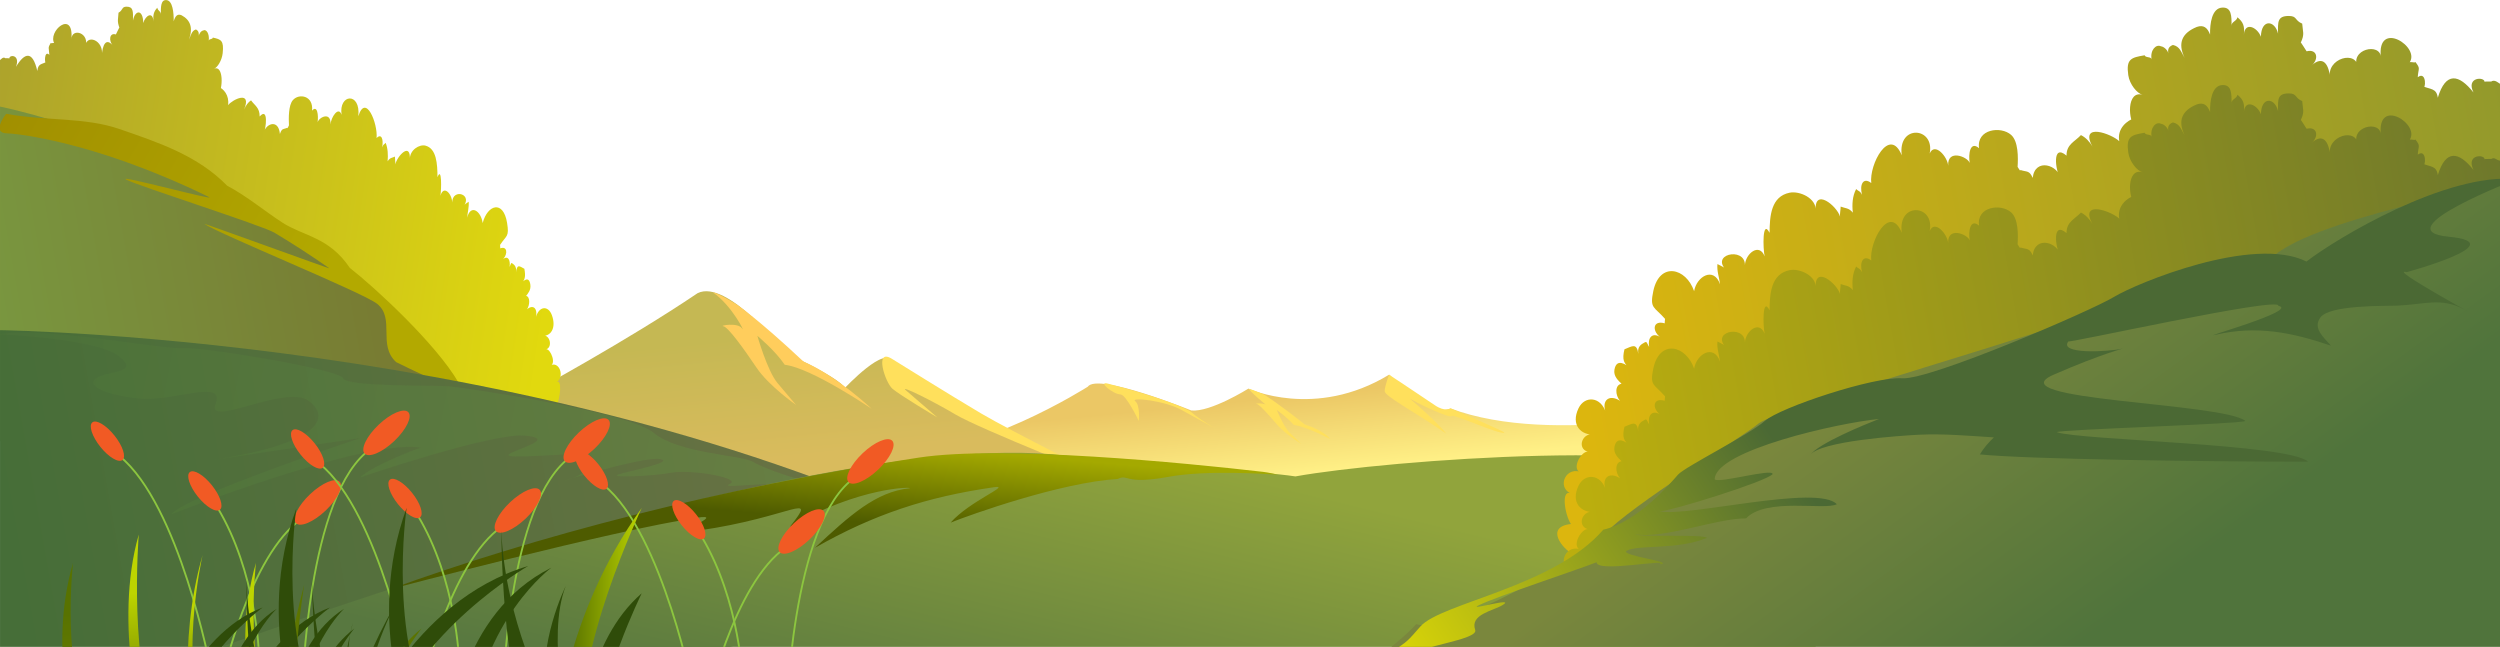 <?xml version="1.0" encoding="utf-8"?>
<!-- Generator: Adobe Illustrator 16.0.0, SVG Export Plug-In . SVG Version: 6.00 Build 0)  -->
<!DOCTYPE svg PUBLIC "-//W3C//DTD SVG 1.1//EN" "http://www.w3.org/Graphics/SVG/1.1/DTD/svg11.dtd">
<svg version="1.1" id="Layer_1" xmlns="http://www.w3.org/2000/svg" xmlns:xlink="http://www.w3.org/1999/xlink" x="0px" y="0px"
	 width="999.844px" height="258.711px" viewBox="0.156 0 999.844 258.711" enable-background="new 0.156 0 999.844 258.711"
	 xml:space="preserve">
<g>
	<g>
		<g>
			
				<linearGradient id="SVGID_1_" gradientUnits="userSpaceOnUse" x1="865.014" y1="-194.48" x2="868.049" y2="-225.585" gradientTransform="matrix(1 0 0 -1 -346 -36.289)">
				<stop  offset="0" style="stop-color:#EBC765"/>
				<stop  offset="1" style="stop-color:#FFF086"/>
			</linearGradient>
			<path fill="url(#SVGID_1_)" d="M588.4,203.85l92.69-39.68c8.23-1.925-59.643,14.797-100.793-0.84
				c-10.344,4.331-23.396-12.949-24.594-13.477c-29.617,18.031-56.246,5.556-56.246,5.556s-15.15,9.517-22.854,8.757
				c0,0-37.472-15.234-41.424-9.49c0,0-44.854,28.541-75.278,25.553c-10.396-1.021,69.456,24.823,118.067,27.024
				C494.77,208.014,588.4,203.85,588.4,203.85z"/>
			<path fill="#FFE05C" d="M505.672,157.786c0,0,5.279,3.219,16.273,11.948c7.998,2.549,10.223,5.875,10.223,5.875
				s-8.313-4.563-14.619-5.695c-2.389-2.831-6.729-5.923-6.729-5.923s2.649,6.622,5.155,9.089c1.875,1.847,4.615,4.46,4.615,4.46
				s-6.598-4.065-9.709-7.745c-3.109-3.679-7.092-8.111-8.197-8.311c-1.108-0.198,3.384-0.438,4.423,0.793
				c1.045,1.236-8.546-6.944-7.288-6.719C501.063,155.781,505.672,157.786,505.672,157.786z"/>
		</g>
		<path fill="#FFE05C" d="M443.63,153.523c0,0,24.035,6.166,32.497,10.91c5.3,4.742,13.827,8.922,13.827,8.922
			s-10.003-5.307-17.015-9.267c-7.021-3.959-20.886-5.336-18.787-3.661c2.104,1.678,1.451,7.961,1.451,7.961
			s-5.023-10.662-7.393-10.662C445.327,157.729,438.519,152.037,443.63,153.523z"/>
	</g>
	<path fill="#FFE05C" d="M555.705,149.854c0,0,14.203,9.389,18.285,12.195c4.084,2.813,6.309,1.281,6.309,1.281
		s22.021,9.357,21.523,9.699c-1.572,1.082-21.15-7.913-21.15-6.637c0,1.277-14.106-5.107-18.188-7.918
		c-4.08-2.811-3.623-3.471-3.623-3.471s15.116,12.564,19.733,18.438c-13.102-9.021-24.651-14.967-24.651-17.01
		C553.941,154.387,555.705,149.854,555.705,149.854z"/>
</g>
<g>
	<defs>
		<rect id="SVGID_2_" width="1000" height="258.711"/>
	</defs>
	<clipPath id="SVGID_3_">
		<use xlink:href="#SVGID_2_"  overflow="visible"/>
	</clipPath>
	<g clip-path="url(#SVGID_3_)">
		<g>
			
				<linearGradient id="SVGID_4_" gradientUnits="userSpaceOnUse" x1="684.023" y1="-167.415" x2="688.846" y2="-216.834" gradientTransform="matrix(1 0 0 -1 -346 -36.289)">
				<stop  offset="0" style="stop-color:#C5B853"/>
				<stop  offset="1" style="stop-color:#D9BB5D"/>
			</linearGradient>
			<path fill="url(#SVGID_4_)" d="M212.977,156.876c0,0,38.245-20.76,66.163-39.619c11.837-5.932,35.105,23.812,35.105,23.812
				s21.439,9.908,23.819,14.084c0,0,16.649-17.777,18.953-10.158c0,0,77.358,51.207,114.293,54.974
				c12.619,1.285-91.624,12.312-149.594,3.3C301.677,200.146,211.894,164.813,212.977,156.876z"/>
			<path fill="#FFCD5C" d="M294.816,121.784c0,0,8.718,5.956,26.677,22.813c13.357,5.705,27.285,18.906,27.285,18.906
				s-24.146-16.42-34.771-17.613c-3.832-5.703-10.951-11.582-10.951-11.582s3.957,13.95,8.017,18.84
				c3.03,3.652,7.475,8.81,7.475,8.81s-10.883-7.549-15.86-14.963c-4.981-7.417-11.387-16.308-13.248-16.517
				c-1.868-0.211,5.784-1.646,7.454,0.836c1.672,2.49-3.825-9.031-11.682-14.42C287.315,117.13,294.816,121.784,294.816,121.784z"/>
		</g>
		<path fill="#FFE05C" d="M356.754,143.434c0,0,24.15,15.039,35.784,21.916c11.631,6.879,51.234,26.715,51.234,26.715
			s-51.786-20.529-61.423-26.256c-9.638-5.732-22.601-12.043-19.939-9.75c2.657,2.293,12.629,10.896,12.629,10.896
			s-14.954-8.886-17.945-11.465C354.103,152.904,349.749,139.236,356.754,143.434z"/>
	</g>
</g>
<g>
	<defs>
		<rect id="SVGID_5_" width="1000" height="258.711"/>
	</defs>
	<clipPath id="SVGID_6_">
		<use xlink:href="#SVGID_5_"  overflow="visible"/>
	</clipPath>
	
		<linearGradient id="SVGID_7_" gradientUnits="userSpaceOnUse" x1="1404.658" y1="-94.145" x2="1113.603" y2="-146.025" gradientTransform="matrix(-0.849 0 0 -1 1168.343 -36.289)">
		<stop  offset="0" style="stop-color:#A99F2E"/>
		<stop  offset="0.994" style="stop-color:#E1D90E"/>
	</linearGradient>
	<path clip-path="url(#SVGID_6_)" fill="url(#SVGID_7_)" d="M222.481,171.67c1.988-1.229,6.622-8.302,0.208-9.225
		c1.523-2.998,2.515-11.584-0.244-9.447c3.968-1.938,1.335-9.361-2.58-6.588c3.166-0.547,0.423-6.926-1.191-6.713
		c2.745-1.113,1.206-6.454-1.776-5.372c3.459,0.306,5.867-3.06,3.979-8.271c-1.48-4.088-5.459-3.771-6.59,1.528
		c1.217-4.02-0.748-6.09-3.345-3.89c1.176-1.789,1.264-5.016-0.368-5.355c0.759-0.996,1.977-2.361,1.695-4.444
		c-0.506-3.747-2.763-1.626-3.861-0.47c1.697-1.229,2.054-2.773,1.463-5.926c-1.854-0.967-2.942-2.15-3.32,1.451
		c0.153-1.155,0.006-2.29-0.84-3.092c-1.342-1.086-0.957-0.831-1.749,0.901c0.39-2.903-0.724-4.583-2.537-3.206
		c1.886-2,1.596-5.292-1.188-4.221c0.014,0.253-0.068-1.576-0.099-1.373c2.6-3.956,3.737-3.146,2.819-8.808
		c-1.499-9.265-7.846-7.334-9.766,0.063c-0.599-4.687-4.756-7.813-6.213-2.161c0.177-2.083,0.799-4.142,0.625-6.362
		c-0.887,0.638-1.864,0.977-2.597,2.501c5.03-5.519-4.033-8.163-3.986-2.19c-0.135-3.551-3.425-7.152-4.728-2.729
		c0.413-2.344,0.604-11.971-1.172-7.404c-0.034-5.316-0.354-11.445-4.815-12.626c-2.334-0.616-6.459,1.673-6.251,5.767
		c0.486-7.581-5.071-1.621-5.818,1.766c0.099-0.902-0.156-2.22-0.138-3.161c-1.056,0.563-1.977,0.345-2.92,1.911
		c0.213-2.563,0.108-5.184-0.794-7.42c-0.462,0.654-0.966,0.534-1.411,1.821c0.65-3.241-0.293-5.684-2.212-3.713
		c0.545-5.858-4.385-18.035-7.304-8.729c1.015-9.838-7.971-8.918-6.687-0.559c-1.208-3.668-4.268,0.992-4.432,3.847
		c0.255-5.373-4.659-2.854-5.162-0.863c0.369-2.698-0.058-7.092-2.233-4.657c0.661-6.004-5.224-7.061-7.684-4.176
		c-1.725,2.023-1.702,7.054-1.536,10.232c0.221-0.992-0.737,1.742-0.667,0.789c-1.588,0.708-2.143,0.042-2.957,2.497
		c-0.57-6.481-6.246-3.979-6.614,0.162c1.211-2.549,2.019-11.106-1.49-7.163c0.031-3.569-1.979-4.378-3.448-6.461
		c-1.081,0.688-2.111,2.063-2.764,3.652c3.213-7.828-4.642-4.018-6.419-1.725c0.57-3.906-1.782-6.627-3.964-7.404
		c-0.095,1.043-0.129,2.149,0.009,3.199c1.94-2.171,2.225-11.875-1.61-10.402c1.281-0.416,3.088-3.253,3.407-6.15
		c0.565-5.137-0.677-5.552-3.92-6.269c-0.201,0.879-1.573,0.341-1.657,1.278c0.387-2.957-1.094-4.843-2.224-4.108
		c-0.846,0.105-1.817,1.515-1.815,2.479c0.154-1.155,0.193-2.271-1.076-2.9c-1.681,0.517-1.91,2.097-2.82,4.119
		c1.786-4.784,0.582-7.907-2.896-9.781c-1.621-0.733-2.544,0.203-3.182,2.419c0.061-3.501-0.415-8.289-2.884-8.499
		c-2.271-0.192-2.281,2.635-2.254,5.875c0.108-1.505-1.217-1.5-1.414-2.834c-1.398,1.542-1.759,2.736-1.538,5.574
		c-0.201-4.34-3.236-2.446-4.082,0.548c-0.073-5.659-3.341-5.283-4.11-0.963c0.064-3.692,0.162-5.539-2.509-5.572
		c-2.117-0.028-1.391,1.384-3.272,2.413c-0.121,2.551-0.646,3.242,0.343,5.969c-0.008-0.231-1.447,2.914-1.411,2.726
		c-2.611-0.837-2.963,2.621-1.129,4.509c-2.893-3.46-4.232-0.209-4.506,4.084c1.157-6.426-6.625-9.232-6.639-3.272
		c2.237-6.005-5.488-8.251-5.506-3.316c1.097-12.368-9.901-3.157-6.713,1.782c0.019-0.856-1.494,0.059-1.54-0.432
		c-1.295,2.224-0.727,1.785-0.569,4.8c-2.247-2.188-1.893,4.45-1.265,2.853c-1.791,1.039-3.232,0.557-3.541,3.602
		c-1.907-8.273-5.068-7.404-8.551-1.644c1.914-5.022-2.794-4.997-2.657-3.275c0.099-0.392-1.874,0.008-1.754-0.314
		c-0.812-0.396-1.491,0.514-1.961,0.87v115.932L222.481,171.67z"/>
</g>
<g>
	<defs>
		<rect id="SVGID_8_" width="1000" height="258.711"/>
	</defs>
	<clipPath id="SVGID_9_">
		<use xlink:href="#SVGID_8_"  overflow="visible"/>
	</clipPath>
	
		<linearGradient id="SVGID_10_" gradientUnits="userSpaceOnUse" x1="534.612" y1="-119.353" x2="344.534" y2="-153.233" gradientTransform="matrix(1 0 0 -1 -346 -36.289)">
		<stop  offset="0" style="stop-color:#78742F"/>
		<stop  offset="1" style="stop-color:#79963F"/>
	</linearGradient>
	<path clip-path="url(#SVGID_9_)" fill="url(#SVGID_10_)" d="M0.166,42.622c0,0,119.483,23.565,187.028,116.14L0.166,176.466V41.206
		V42.622z"/>
</g>
<g>
	<defs>
		<rect id="SVGID_11_" width="1000" height="258.711"/>
	</defs>
	<clipPath id="SVGID_12_">
		<use xlink:href="#SVGID_11_"  overflow="visible"/>
	</clipPath>
	
		<linearGradient id="SVGID_13_" gradientUnits="userSpaceOnUse" x1="683.947" y1="-220.411" x2="302.257" y2="-157.954" gradientTransform="matrix(0.673 -0.021 0.388 -0.842 -241.669 -64.715)">
		<stop  offset="0" style="stop-color:#B3A900"/>
		<stop  offset="1" style="stop-color:#978100"/>
	</linearGradient>
	<path clip-path="url(#SVGID_12_)" fill="url(#SVGID_13_)" d="M18.229,55.582c8.364,1.728,19.755,4.675,33.378,9.573
		c9.659,3.474,20.439,7.927,32.061,13.618c4.009,1.964-37.255-9.216-33.057-6.946c4.539,2.453,54.553,18.382,59.283,21.219
		c7.146,4.284,14.491,9.021,21.99,14.257c0.687,0.48-50.646-18.245-49.957-17.757c5.589,3.956,63.28,27.4,69.012,31.933
		c7.382,5.837,0.121,16.485,7.659,23.348c0,0,34.176,17.139,24.899,8.11c-9-15.5-33.641-38.186-43.416-45.773
		c-8.308-12.395-18.527-12.719-26.896-18.082c-6.823-4.374-14.238-10.613-22.197-14.826C79.28,62.288,63.916,57.111,47.936,51.604
		c-13.867-4.779-29.251-3.16-45.333-6.088c0,0-6.18,7.766,0.403,7.82C4.526,53.349,9.865,53.855,18.229,55.582z"/>
</g>
<g>
	<defs>
		<rect id="SVGID_14_" width="1000" height="258.711"/>
	</defs>
	<clipPath id="SVGID_15_">
		<use xlink:href="#SVGID_14_"  overflow="visible"/>
	</clipPath>
	
		<linearGradient id="SVGID_16_" gradientUnits="userSpaceOnUse" x1="777.377" y1="-190.042" x2="348.756" y2="-266.442" gradientTransform="matrix(1 0 0 -1 -346 -36.289)">
		<stop  offset="0" style="stop-color:#747347"/>
		<stop  offset="0.994" style="stop-color:#466E38"/>
	</linearGradient>
	<path clip-path="url(#SVGID_15_)" fill="url(#SVGID_16_)" d="M0.166,132.049c0,0,241.733,3.086,411.162,97.854L0.166,329.181
		V132.049z"/>
</g>
<g>
	<defs>
		<rect id="SVGID_17_" width="1000" height="258.711"/>
	</defs>
	<clipPath id="SVGID_18_">
		<use xlink:href="#SVGID_17_"  overflow="visible"/>
	</clipPath>
	
		<linearGradient id="SVGID_19_" gradientUnits="userSpaceOnUse" x1="717.4" y1="-262.805" x2="341.901" y2="-191.439" gradientTransform="matrix(1 0 0 -1 -346 -36.289)">
		<stop  offset="0" style="stop-color:#6ABD45"/>
		<stop  offset="1" style="stop-color:#54783C"/>
	</linearGradient>
	<path opacity="0.2" clip-path="url(#SVGID_18_)" fill="url(#SVGID_19_)" enable-background="new    " d="M374.329,211.104
		c0,0-27.104-9.242-30.976-10.828c-3.872-1.584-8.707-5.643-15.209-6.573s-22.403-6.216-26.778-8.966s-30.001-3.334-39.834-11.666
		c-9.833-8.334-75.69-18.084-81.804-18.584c-6.112-0.5-41.112,0.267-42.362-3.241c-1.25-3.509-56.667-12.673-64-12.007
		c-7.334,0.666-57.789-9.002-73.395-5.502c0,0,38.645,1.597,47.645,8.674c9,7.076-4.25,5.593-9,8.835
		c-4.75,3.241,5.5,7.241,18.25,8.241s33.5-8,29.5,2s27.972-7.846,37.152-1.215c9.18,6.633,5.182,17.633-42.485,24.299l63.083-9.334
		c0,0-71.009,23.726-75.505,30.488c0,0,76.755-30.207,99.755-26.723c0,0-18.75,6.734-24.25,11.984c0,0,52.75-18,66-16.75
		s-3.917,5.332-6.417,7.5c-2.5,2.166,22.833-0.502,30.167-0.168c7.333,0.334,2.167,7.834-6.667,10.334
		c-8.833,2.5,30.001-9.5,36.834-8.332c6.833,1.166-13.192,4.988-16.763,6.244c-3.571,1.256,13.096,0.756,21.263-0.744
		c8.166-1.5,28.333,2.166,23.583,4.416s12.25-0.75,21,0.5c0,0-1,4.25-7.75,6.75s13.167-2.168,17.667-1.668s1.334,3.5-1.333,5.168
		c-2.667,1.666,10.499-0.334,15.166-0.334c4.667,0,20.707,1.604,18.271,4.47c-2.436,2.864-0.104,3.599,2.729,2.731
		C360.699,210.234,371.625,210.139,374.329,211.104z"/>
</g>
<g>
	<defs>
		<rect id="SVGID_20_" width="1000" height="258.711"/>
	</defs>
	<clipPath id="SVGID_21_">
		<use xlink:href="#SVGID_20_"  overflow="visible"/>
	</clipPath>
	
		<linearGradient id="SVGID_22_" gradientUnits="userSpaceOnUse" x1="761.133" y1="-206.78" x2="728.67" y2="-341.406" gradientTransform="matrix(1 0 0 -1 -346 -36.289)">
		<stop  offset="0" style="stop-color:#91A43C"/>
		<stop  offset="1" style="stop-color:#587840"/>
	</linearGradient>
	<path clip-path="url(#SVGID_21_)" fill="url(#SVGID_22_)" d="M0.154,292.064c0,0,306.859-124.561,426.802-109.776
		c42.101,5.188,76.503,5.93,91.28,8.249c36.973-6.666,162.934-15.979,181.41,1.938l59.993,148.697L0.166,341.188L0.154,292.064z"/>
</g>
<g>
	<defs>
		<rect id="SVGID_23_" width="1000" height="258.711"/>
	</defs>
	<clipPath id="SVGID_24_">
		<use xlink:href="#SVGID_23_"  overflow="visible"/>
	</clipPath>
	
		<linearGradient id="SVGID_25_" gradientUnits="userSpaceOnUse" x1="682.852" y1="-212.38" x2="680.098" y2="-244.243" gradientTransform="matrix(1 0 0 -1 -346 -36.289)">
		<stop  offset="0" style="stop-color:#A4A900"/>
		<stop  offset="1" style="stop-color:#4E5B00"/>
	</linearGradient>
	<path clip-path="url(#SVGID_24_)" fill="url(#SVGID_25_)" d="M467.565,190.688c15.232-2.801,38.656-1.121,43.787-0.859
		c-1.731-0.271-3.559-0.824-5.907-1.098c-31.07-3.603-104.362-10.775-137.752-5.732c-79.612,12.023-154.445,31.857-211.679,52.689
		c0,0,89.293-23.576,122.765-28.617c12.986-1.954-12.172,6.939,0.655,5.119c37.387-5.306,48.26-16.236,36.623-1.508
		c27.577-16.041,49.6-16.039,47.865-15.386c-13.361,1.294-23.913,10.825-37.824,23.78c23.332-13.284,44.56-20.357,71.696-24.235
		c7.189-1.026-9.917,5.565-17.441,14.175c7.524-3.057,44.118-16.105,66.834-17.466C451.612,189.371,449.438,194.021,467.565,190.688
		z"/>
</g>
<g>
	<defs>
		<rect id="SVGID_26_" width="1000" height="258.711"/>
	</defs>
	<clipPath id="SVGID_27_">
		<use xlink:href="#SVGID_26_"  overflow="visible"/>
	</clipPath>
	
		<linearGradient id="SVGID_28_" gradientUnits="userSpaceOnUse" x1="1385.543" y1="-111.332" x2="976.533" y2="-184.236" gradientTransform="matrix(1 0 0 -1 -346 -36.289)">
		<stop  offset="0" style="stop-color:#8D972E"/>
		<stop  offset="1" style="stop-color:#DCB60E"/>
	</linearGradient>
	<path clip-path="url(#SVGID_27_)" fill="url(#SVGID_28_)" d="M628.779,221.307c-3.32-1.563-11.06-10.559-0.347-11.731
		c-2.545-3.812-4.2-14.731,0.406-12.013c-6.625-2.467-2.229-11.906,4.31-8.379c-5.285-0.695-0.705-8.806,1.989-8.535
		c-4.586-1.416-2.016-8.211,2.968-6.834c-5.777,0.39-9.798-3.892-6.646-10.519c2.475-5.198,9.117-4.796,11.004,1.944
		c-2.031-5.111,1.252-7.743,5.588-4.946c-1.965-2.274-2.11-6.38,0.615-6.812c-1.271-1.268-3.303-3.004-2.834-5.651
		c0.846-4.767,4.617-2.067,6.449-0.597c-2.834-1.563-3.429-3.528-2.443-7.537c3.096-1.229,4.912-2.734,5.545,1.846
		c-0.256-1.468-0.008-2.911,1.406-3.932c2.238-1.383,1.598-1.057,2.92,1.146c-0.652-3.693,1.207-5.828,4.234-4.078
		c-3.148-2.541-2.666-6.728,1.983-5.368c-0.021,0.324,0.115-2.004,0.168-1.746c-4.344-5.03-6.244-3.999-4.713-11.199
		c2.506-11.783,13.104-9.329,16.312,0.08c1.002-5.961,7.944-9.936,10.377-2.748c-0.297-2.648-1.334-5.268-1.045-8.092
		c1.479,0.813,3.114,1.242,4.338,3.181c-8.402-7.017,6.733-10.38,6.655-2.784c0.228-4.517,5.72-9.098,7.896-3.472
		c-0.689-2.98-1.008-15.223,1.957-9.415c0.057-6.763,0.588-14.557,8.041-16.057c3.897-0.783,10.785,2.127,10.438,7.332
		c-0.811-9.64,8.472-2.061,9.718,2.246c-0.164-1.149,0.262-2.823,0.231-4.02c1.763,0.716,3.299,0.438,4.875,2.431
		c-0.354-3.259-0.18-6.593,1.324-9.437c0.772,0.833,1.613,0.68,2.359,2.315c-1.087-4.12,0.487-7.227,3.692-4.722
		c-0.912-7.45,7.322-22.935,12.197-11.101c-1.693-12.511,13.309-11.343,11.166-0.712c2.016-4.666,7.129,1.264,7.4,4.895
		c-0.427-6.834,7.78-3.631,8.618-1.1c-0.612-3.431,0.099-9.02,3.73-5.923c-1.104-7.634,8.725-8.979,12.834-5.308
		c2.877,2.57,2.84,8.967,2.563,13.01c-0.366-1.262,1.232,2.217,1.113,1.004c2.652,0.9,3.58,0.055,4.941,3.177
		c0.948-8.245,10.432-5.063,11.045,0.205c-2.023-3.241-3.373-14.123,2.487-9.108c-0.055-4.541,3.306-5.568,5.759-8.217
		c1.805,0.873,3.524,2.622,4.616,4.646c-5.366-9.956,7.75-5.109,10.72-2.193c-0.955-4.97,2.977-8.429,6.619-9.417
		c0.157,1.326,0.215,2.733-0.015,4.068c-3.242-2.762-3.717-15.103,2.689-13.229c-2.142-0.53-5.158-4.137-5.691-7.823
		c-0.942-6.531,1.131-7.06,6.547-7.972c0.336,1.118,2.627,0.435,2.769,1.627c-0.646-3.761,1.828-6.16,3.711-5.227
		c1.416,0.135,3.035,1.925,3.031,3.155c-0.257-1.47-0.32-2.89,1.799-3.689c2.807,0.657,3.188,2.667,4.711,5.238
		c-2.982-6.085-0.974-10.057,4.834-12.438c2.709-0.933,4.25,0.259,5.313,3.074c-0.102-4.451,0.693-10.54,4.816-10.808
		c3.793-0.244,3.811,3.351,3.764,7.472c-0.182-1.914,2.031-1.907,2.361-3.604c2.336,1.959,2.938,3.479,2.568,7.089
		c0.336-5.521,5.403-3.11,6.817,0.696c0.121-7.196,5.576-6.719,6.863-1.224c-0.107-4.695-0.271-7.046,4.188-7.088
		c3.535-0.034,2.32,1.761,5.466,3.069c0.2,3.244,1.078,4.124-0.572,7.59c0.014-0.295,2.416,3.707,2.356,3.467
		c4.359-1.065,4.947,3.334,1.884,5.734c4.83-4.4,7.069-0.268,7.524,5.194c-1.934-8.173,11.063-11.741,11.086-4.161
		c-3.735-7.639,9.166-10.494,9.195-4.221c-1.832-15.728,16.535-4.013,11.211,2.269c-0.033-1.091,2.494,0.073,2.57-0.55
		c2.164,2.828,1.215,2.271,0.953,6.105c3.752-2.782,3.16,5.66,2.11,3.627c2.99,1.323,5.398,0.706,5.912,4.579
		c3.185-10.52,8.465-9.414,14.279-2.089c-3.195-6.389,4.668-6.355,4.438-4.164c-0.166-0.5,3.13,0.008,2.931-0.401
		c1.354-0.504,2.49,0.653,3.272,1.106v147.434L628.779,221.307z"/>
</g>
<g>
	<defs>
		<rect id="SVGID_29_" width="1000" height="258.711"/>
	</defs>
	<clipPath id="SVGID_30_">
		<use xlink:href="#SVGID_29_"  overflow="visible"/>
	</clipPath>
	
		<linearGradient id="SVGID_31_" gradientUnits="userSpaceOnUse" x1="1385.612" y1="-142.212" x2="976.13" y2="-215.201" gradientTransform="matrix(1 0 0 -1 -346 -36.289)">
		<stop  offset="0" style="stop-color:#68742E"/>
		<stop  offset="1" style="stop-color:#BBAE0E"/>
	</linearGradient>
	<path clip-path="url(#SVGID_30_)" fill="url(#SVGID_31_)" d="M623.498,242.43c-3.32-1.563-2.264-8.851,1.906-7.943
		c-2.545-3.812-1.172-8.664,3.436-5.945c-6.625-2.467-2.229-11.904,4.31-8.38c-5.285-0.696-0.705-8.804,1.989-8.534
		c-4.586-1.415-2.016-8.211,2.967-6.831c-5.776,0.386-9.797-3.892-6.645-10.521c2.475-5.198,9.117-4.793,11.004,1.943
		c-2.031-5.109,1.252-7.742,5.588-4.947c-1.965-2.272-2.11-6.379,0.615-6.808c-1.27-1.269-3.303-3.006-2.834-5.653
		c0.846-4.766,4.617-2.066,6.449-0.596c-2.834-1.563-3.428-3.529-2.443-7.535c3.096-1.229,4.912-2.736,5.545,1.844
		c-0.256-1.467-0.008-2.912,1.406-3.932c2.238-1.381,1.598-1.059,2.92,1.145c-0.652-3.692,1.207-5.826,4.234-4.076
		c-3.148-2.542-2.666-6.729,1.983-5.369c-0.021,0.325,0.115-2.003,0.168-1.746c-4.344-5.027-6.244-3.998-4.713-11.197
		c2.506-11.783,13.104-9.33,16.312,0.082c1.002-5.964,7.944-9.938,10.377-2.752c-0.297-2.646-1.334-5.267-1.045-8.092
		c1.479,0.813,3.114,1.243,4.338,3.184c-8.402-7.019,6.733-10.381,6.656-2.787c0.227-4.515,5.719-9.096,7.895-3.471
		c-0.689-2.979-1.008-15.223,1.957-9.415c0.057-6.761,0.588-14.556,8.041-16.058c3.898-0.781,10.785,2.127,10.438,7.333
		c-0.811-9.639,8.472-2.061,9.718,2.246c-0.164-1.15,0.262-2.823,0.231-4.019c1.762,0.716,3.299,0.437,4.875,2.431
		c-0.354-3.26-0.18-6.595,1.324-9.438c0.773,0.833,1.613,0.68,2.359,2.318c-1.086-4.122,0.487-7.228,3.692-4.724
		c-0.912-7.45,7.322-22.935,12.197-11.102c-1.693-12.51,13.309-11.343,11.166-0.711c2.016-4.665,7.129,1.265,7.4,4.895
		c-0.427-6.834,7.78-3.63,8.618-1.098c-0.612-3.432,0.099-9.021,3.73-5.926c-1.104-7.635,8.725-8.978,12.834-5.309
		c2.877,2.573,2.84,8.968,2.563,13.011c-0.366-1.261,1.232,2.217,1.113,1.005c2.652,0.899,3.58,0.055,4.941,3.176
		c0.948-8.242,10.432-5.063,11.045,0.205c-2.023-3.241-3.373-14.121,2.487-9.107c-0.055-4.543,3.306-5.568,5.759-8.218
		c1.805,0.874,3.524,2.624,4.616,4.646c-5.366-9.957,7.75-5.107,10.72-2.192c-0.955-4.971,2.977-8.429,6.619-9.417
		c0.157,1.326,0.215,2.734-0.015,4.067c-3.242-2.761-3.717-15.102,2.689-13.228c-2.142-0.531-5.158-4.135-5.691-7.822
		c-0.942-6.531,1.131-7.061,6.547-7.973c0.336,1.117,2.627,0.435,2.769,1.629c-0.646-3.764,1.828-6.163,3.711-5.229
		c1.416,0.135,3.035,1.925,3.031,3.158c-0.256-1.473-0.32-2.891,1.799-3.689c2.807,0.656,3.188,2.665,4.711,5.236
		c-2.982-6.085-0.973-10.056,4.834-12.437c2.709-0.934,4.25,0.258,5.313,3.074c-0.102-4.453,0.693-10.542,4.816-10.808
		c3.793-0.246,3.811,3.352,3.764,7.47c-0.182-1.912,2.031-1.907,2.361-3.604c2.336,1.961,2.938,3.479,2.568,7.088
		c0.336-5.518,5.403-3.109,6.817,0.695c0.121-7.193,5.576-6.717,6.863-1.223c-0.107-4.693-0.271-7.047,4.189-7.088
		c3.534-0.034,2.319,1.763,5.465,3.07c0.201,3.242,1.078,4.124-0.572,7.591c0.014-0.295,2.416,3.707,2.357,3.465
		c4.358-1.064,4.946,3.333,1.883,5.734c4.83-4.4,7.069-0.266,7.524,5.196c-1.934-8.174,11.063-11.743,11.086-4.163
		c-3.735-7.638,9.166-10.493,9.195-4.218c-1.832-15.729,16.535-4.016,11.211,2.266c-0.033-1.09,2.494,0.074,2.57-0.549
		c2.164,2.828,1.215,2.271,0.953,6.104c3.752-2.781,3.159,5.66,2.11,3.628c2.99,1.325,5.398,0.705,5.912,4.58
		c3.185-10.521,8.465-9.416,14.279-2.092c-3.195-6.387,4.668-6.354,4.439-4.16c-0.166-0.503,3.129,0.008,2.93-0.403
		c1.354-0.504,1.746,0.69,3.272,0.837V211.77L623.498,242.43z"/>
</g>
<g>
	<defs>
		<rect id="SVGID_32_" width="1000" height="258.711"/>
	</defs>
	<clipPath id="SVGID_33_">
		<use xlink:href="#SVGID_32_"  overflow="visible"/>
	</clipPath>
	
		<linearGradient id="SVGID_34_" gradientUnits="userSpaceOnUse" x1="1079.113" y1="-196.657" x2="1159.688" y2="-308.09" gradientTransform="matrix(1 0 0 -1 -346 -36.289)">
		<stop  offset="0" style="stop-color:#7A873D"/>
		<stop  offset="0.994" style="stop-color:#50743C"/>
	</linearGradient>
	<path clip-path="url(#SVGID_33_)" fill="url(#SVGID_34_)" d="M1003.465,377.34c0,0-197.924,12.034-409.088-43.612
		c-75.637-19.933-110.29-34.721-87.299-40.017c27.797-18.873,51.164-34.689,59.504-44.126c12.023,4.632,66.586-26.468,75.15-35.872
		c10.174-11.167,56.453-39.684,61.739-44.336c6.255-5.504,125.775-39.316,134.808-44.822c9.031-5.505,59.76-23.593,69.487-20.446
		c13.287-15.974,95.683-30.875,95.683-30.875L1003.465,377.34z"/>
</g>
<g>
	<defs>
		<rect id="SVGID_35_" width="1000" height="258.711"/>
	</defs>
	<clipPath id="SVGID_36_">
		<use xlink:href="#SVGID_35_"  overflow="visible"/>
	</clipPath>
	
		<linearGradient id="SVGID_37_" gradientUnits="userSpaceOnUse" x1="920.376" y1="-368.59" x2="1086.138" y2="-257.424" gradientTransform="matrix(1 0 0 -1 -346 -36.289)">
		<stop  offset="0" style="stop-color:#F0E600"/>
		<stop  offset="1" style="stop-color:#4B6934"/>
	</linearGradient>
	<path clip-path="url(#SVGID_36_)" fill="url(#SVGID_37_)" d="M979.477,94.674c26.388,2.479-16.813,14.169-16.813,14.169
		c-8.322-2.137,31.541,19.511,23.016,14.913c-9.297-5.015-16.235-1.882-26.942-1.52c-5.179,0.173-26.881-0.298-30.547,4.706
		c-3.238,4.419,1.354,7.983,4.235,11.318c-15.49-5.285-29.649-8.183-45.967-4.42c-8.791,2.025,33.742-9.738,24.867-11.537
		c1.268-4.003-87.279,15.765-83.894,14.169c-4.229,5.26,15.533,4.336,21.529,2.942c1.742-0.403-7.838,1.874-27.457,10.428
		c-23.666,10.325,67.582,11.146,76.674,18.513c-1.389,1.242-74.172,3.387-75.438,4.479c9.428,3.271,93.059,4.647,100.479,11.815
		c-41.319,0-112.309-0.983-131.235-2.916c1.428-2.42,3.534-4.86,5.592-6.801c-9.699-0.633-20.181-1.543-29.877-1.072
		c-7.142,0.35-39.818,2.517-43.629,8.164c3.297-4.68,21.961-12.275,27.541-14.449c-15.818,1.458-65.75,12.611-65.673,24.16
		c2.015,1.603,23.164-4.541,23.164-2.125c-2.543,2.986-41.036,14.91-45.077,14.879c10.709,2.434,63.219-10.94,70.745-2.834
		c-4.897,2.564-28.172-2.834-36.311,5.668c-12.02-0.03-32.516,8.265-44.451,6.376c2.217,1.178,27.674-0.134,28.799,1.417
		c-11.896,4.96-27.229,2.568-32.129,5.154c-2.477,2.027,19.758,4.451,13.347,5.474c3.526-2.504-25.168,3.489-25.357-0.872
		c-7.715,3.031-39.551,13.536-47.07,17.184c-5.151,2.5,14.855-3.466,9.679-0.175c-3.916,2.486-13.347,3.72-11.125,10.078
		c1.393,3.996-24.767,6.851-21.287,9.21c-13.625,1.27-8.14,7.794,6.26,15.587c-6.611,0-19.043-9.807-24.357-4.86
		c-4.168,3.877-20.094,6.277-15.711,8.403c4.679,2.269-11.09,4.527-17.35,8.778c12.781-10.85,32.725-24.52,39.262-28.616
		c6.252-3.918,6.17-4.147,11.271-9.92c8.34-9.438,53.416-15.827,73.146-38.707c13.898-3.146,27.101-18.872,29.879-22.019
		c2.781-3.145,28.457-15.957,34.711-21.461c6.255-5.504,43.813-17.856,54.931-17.071c11.117,0.788,75.649-27.017,84.686-32.522
		c9.033-5.505,55.722-24.798,77.006-14.17c11.896-9.211,56.035-35.779,84.207-32.945C1006.803,71.646,953.09,92.195,979.477,94.674z
		"/>
</g>
<rect fill="none" width="1000" height="258.711"/>
<g>
	<defs>
		<rect id="SVGID_38_" width="1000" height="258.711"/>
	</defs>
	<clipPath id="SVGID_39_">
		<use xlink:href="#SVGID_38_"  overflow="visible"/>
	</clipPath>
	<g clip-path="url(#SVGID_39_)">
		<path fill="#8CC63F" d="M121.04,277.436c-0.002,0-0.005,0-0.007,0c-0.209-0.004-0.376-0.177-0.373-0.386
			c0.016-0.804,1.784-80.511,27.922-98.104c0.174-0.116,0.409-0.07,0.526,0.104c0.117,0.174,0.07,0.409-0.103,0.526
			c-25.812,17.374-27.572,96.688-27.587,97.487C121.415,277.271,121.246,277.436,121.04,277.436z"/>
		<path fill="#8CC63F" d="M103.745,262.215c-0.205,0-0.373-0.163-0.379-0.369c-0.008-0.326-1.039-33.008-16.631-58.765
			c-0.109-0.181-0.051-0.412,0.127-0.521c0.18-0.107,0.412-0.052,0.521,0.127c15.699,25.934,16.732,58.81,16.741,59.139
			c0.005,0.209-0.16,0.384-0.369,0.389C103.752,262.215,103.749,262.215,103.745,262.215z"/>
		<path fill="#8CC63F" d="M84.403,267.859c-0.179,0-0.338-0.125-0.372-0.309c-0.123-0.652-12.542-65.447-36.286-84.839
			c-0.162-0.133-0.187-0.371-0.054-0.532c0.132-0.164,0.37-0.187,0.533-0.056c23.957,19.567,36.428,84.632,36.551,85.287
			c0.038,0.205-0.097,0.403-0.303,0.44C84.45,267.857,84.426,267.859,84.403,267.859z"/>
		
			<ellipse transform="matrix(0.726 -0.688 0.688 0.726 -76.727 153.788)" fill="#F15A24" cx="154.663" cy="173.198" rx="12.028" ry="4.512"/>
		<path fill="#F15A24" d="M45.935,174.188c3.324,4.156,4.755,8.537,3.198,9.783c-1.559,1.248-5.518-1.111-8.844-5.267
			c-3.323-4.159-4.756-8.54-3.197-9.785C38.65,167.671,42.61,170.034,45.935,174.188z"/>
		<path fill="#F15A24" d="M84.912,194.084c3.324,4.156,4.754,8.537,3.197,9.783c-1.559,1.249-5.519-1.111-8.845-5.268
			c-3.324-4.158-4.755-8.539-3.196-9.783C77.626,187.568,81.586,189.93,84.912,194.084z"/>
		<path fill="#8CC63F" d="M88.74,272.723c-0.027,0-0.054-0.004-0.081-0.009c-0.205-0.045-0.334-0.246-0.291-0.45
			c0.109-0.506,11.141-50.701,32.458-65.271c0.172-0.118,0.407-0.074,0.526,0.099c0.118,0.174,0.074,0.409-0.099,0.527
			c-21.069,14.4-32.036,64.301-32.144,64.804C89.071,272.602,88.914,272.723,88.74,272.723z"/>
		
			<ellipse transform="matrix(0.726 -0.688 0.688 0.726 -103.4 142.479)" fill="#F15A24" cx="127.177" cy="201.054" rx="12.028" ry="4.512"/>
		<g>
			<g>
				
					<linearGradient id="SVGID_40_" gradientUnits="userSpaceOnUse" x1="404.669" y1="-318.601" x2="401.674" y2="-273.341" gradientTransform="matrix(1 0 0 -1 -346 -36.289)">
					<stop  offset="0" style="stop-color:#6D8100"/>
					<stop  offset="1" style="stop-color:#BDD400"/>
				</linearGradient>
				<path fill="url(#SVGID_40_)" d="M57.699,293.824c0,0-12.456-44.045-2.043-80.053c0,0-4.488,54.978,8.926,80.053H57.699z"/>
				
					<linearGradient id="SVGID_41_" gradientUnits="userSpaceOnUse" x1="450.982" y1="-320.273" x2="448.409" y2="-281.388" gradientTransform="matrix(1 0 0 -1 -346 -36.289)">
					<stop  offset="0" style="stop-color:#6D8100"/>
					<stop  offset="1" style="stop-color:#BDD400"/>
				</linearGradient>
				<path fill="url(#SVGID_41_)" d="M103.94,293.824c0,0-11.825-32.727-1.412-68.735c0,0-5.119,43.66,8.295,68.735H103.94z"/>
				<path fill="#2F4C09" d="M139.063,293.824c0,0-0.072-18.279,19.238-52.262c0,0-15.708,29.438-12.355,52.262H139.063z"/>
				
					<linearGradient id="SVGID_42_" gradientUnits="userSpaceOnUse" x1="494.06" y1="-308.876" x2="514.783" y2="-308.876" gradientTransform="matrix(1 0 0 -1 -346 -36.289)">
					<stop  offset="0" style="stop-color:#6D8100"/>
					<stop  offset="0.994" style="stop-color:#587200"/>
				</linearGradient>
				<path fill="url(#SVGID_42_)" d="M148.06,293.824c0,0,1.501-27.532,20.723-42.475c0,0-18.077,21.6-13.839,42.475H148.06z"/>
				
					<linearGradient id="SVGID_43_" gradientUnits="userSpaceOnUse" x1="500.029" y1="-318.728" x2="517.6" y2="-318.728" gradientTransform="matrix(1 0 0 -1 -346 -36.289)">
					<stop  offset="0" style="stop-color:#6D8100"/>
					<stop  offset="1" style="stop-color:#BDD400"/>
				</linearGradient>
				<path fill="url(#SVGID_43_)" d="M154.029,293.824c0,0,6.104-17.09,17.571-22.771c0,0-12.374,13.881-12.374,22.771H154.029z"/>
				<path fill="#2F4C09" d="M160.195,293.824c0,0,9.044-17.816,26.432-23.297c0,0-20.471,15.772-19.75,23.297H160.195z"/>
				<path fill="#2F4C09" d="M170.261,293.824c0,0,9.177-14.145,21.964-10.566c0,0-12.539,2.096-13.88,10.566H170.261z"/>
				<path fill="#2F4C09" d="M124.874,232.318c0,0,0.806,46.067,8.051,61.506h9.231c0,0-5.756-28.983-0.894-44.678
					c0,0-6.706,25.293-4.324,41.873C136.937,291.02,125.866,260.289,124.874,232.318z"/>
				<path fill="#2F4C09" d="M113.174,293.824c0,0,1.885-36.07,24.613-50.37c0,0-16.872,15.444-20.048,50.37H113.174z"/>
				<path fill="#2F4C09" d="M91.24,293.824c0,0,12.008-39.994,40.891-50.877c0,0-27.79,20.129-35.034,50.877H91.24z"/>
			</g>
			<g>
				
					<linearGradient id="SVGID_44_" gradientUnits="userSpaceOnUse" x1="377.82" y1="-320.269" x2="375.247" y2="-281.387" gradientTransform="matrix(1 0 0 -1 -346 -36.289)">
					<stop  offset="0" style="stop-color:#6D8100"/>
					<stop  offset="0.994" style="stop-color:#587200"/>
				</linearGradient>
				<path fill="url(#SVGID_44_)" d="M30.776,293.82c0,0-11.826-32.723-1.412-68.731c0,0-5.119,43.66,8.296,68.731H30.776z"/>
				
					<linearGradient id="SVGID_45_" gradientUnits="userSpaceOnUse" x1="426.509" y1="-319.709" x2="423.835" y2="-279.294" gradientTransform="matrix(1 0 0 -1 -346 -36.289)">
					<stop  offset="0" style="stop-color:#6D8100"/>
					<stop  offset="1" style="stop-color:#BDD400"/>
				</linearGradient>
				<path fill="url(#SVGID_45_)" d="M77.016,293.824c0,0-6.252-35.823,4.162-71.831c0,0-10.691,46.756,2.723,71.831H77.016z"/>
				
					<linearGradient id="SVGID_46_" gradientUnits="userSpaceOnUse" x1="458.139" y1="-300.068" x2="467.843" y2="-300.068" gradientTransform="matrix(1 0 0 -1 -346 -36.289)">
					<stop  offset="0" style="stop-color:#6D8100"/>
					<stop  offset="0.994" style="stop-color:#587200"/>
				</linearGradient>
				<path fill="url(#SVGID_46_)" d="M112.139,293.824c0,0-0.111-23.297,9.704-60.09c0,0-6.173,37.266-2.82,60.09H112.139z"/>
				<path fill="#2F4C09" d="M121.137,293.824c0,0,1.503-27.532,20.723-42.475c0,0-18.076,21.6-13.838,42.475H121.137z"/>
				
					<linearGradient id="SVGID_47_" gradientUnits="userSpaceOnUse" x1="473.105" y1="-318.728" x2="490.677" y2="-318.728" gradientTransform="matrix(1 0 0 -1 -346 -36.289)">
					<stop  offset="0" style="stop-color:#6D8100"/>
					<stop  offset="1" style="stop-color:#BDD400"/>
				</linearGradient>
				<path fill="url(#SVGID_47_)" d="M127.105,293.824c0,0,6.104-17.09,17.572-22.771c0,0-12.375,13.881-12.375,22.771H127.105z"/>
				<path fill="#2F4C09" d="M133.21,293.824c0,0,6.766-15.825,20.459-16.459c0,0-14.437,8.936-13.777,16.459H133.21L133.21,293.824z
					"/>
				<path fill="#2F4C09" d="M143.275,293.824c0,0,9.24-14.145,22.027-10.566c0,0-12.538,2.096-13.942,10.566H143.275z"/>
				<path fill="#2F4C09" d="M98.657,232.189c0,0,0.1,46.196,7.344,61.635h9.231c0,0-5.757-28.983-0.893-44.678
					c0,0-6.707,25.293-4.324,41.873C110.015,291.02,99.649,260.16,98.657,232.189z"/>
				<path fill="#2F4C09" d="M86.251,293.824c0,0,1.885-36.07,24.613-50.37c0,0-16.871,15.444-20.048,50.37H86.251z"/>
				<path fill="#2F4C09" d="M64.315,293.824c0,0,12.01-39.994,40.892-50.877c0,0-27.79,20.129-35.034,50.877H64.315z"/>
			</g>
		</g>
	</g>
</g>
<g>
	<defs>
		<rect id="SVGID_48_" width="1000" height="258.711"/>
	</defs>
	<clipPath id="SVGID_49_">
		<use xlink:href="#SVGID_48_"  overflow="visible"/>
	</clipPath>
	<g clip-path="url(#SVGID_49_)">
		<path fill="#8CC63F" d="M201.11,280.544c-0.002,0-0.005,0-0.007,0c-0.209-0.004-0.376-0.177-0.372-0.387
			c0.015-0.804,1.784-80.511,27.922-98.103c0.174-0.117,0.409-0.072,0.526,0.103c0.116,0.174,0.07,0.409-0.103,0.526
			c-25.813,17.373-27.572,96.688-27.587,97.487C201.485,280.379,201.315,280.544,201.11,280.544z"/>
		<path fill="#8CC63F" d="M183.815,265.323c-0.205,0-0.374-0.163-0.379-0.369c-0.008-0.327-1.039-33.009-16.632-58.765
			c-0.108-0.181-0.051-0.412,0.128-0.521c0.18-0.105,0.412-0.05,0.52,0.129c15.699,25.934,16.733,58.809,16.742,59.139
			c0.005,0.209-0.16,0.383-0.369,0.389C183.822,265.323,183.818,265.323,183.815,265.323z"/>
		<path fill="#8CC63F" d="M164.473,270.969c-0.179,0-0.337-0.127-0.372-0.309c-0.123-0.652-12.542-65.447-36.286-84.84
			c-0.162-0.133-0.186-0.371-0.054-0.533c0.133-0.161,0.37-0.186,0.533-0.055c23.958,19.566,36.428,84.633,36.551,85.287
			c0.039,0.205-0.097,0.403-0.302,0.441C164.52,270.967,164.496,270.969,164.473,270.969z"/>
		
			<ellipse transform="matrix(0.726 -0.688 0.688 0.726 -56.928 209.704)" fill="#F15A24" cx="234.746" cy="176.306" rx="12.028" ry="4.512"/>
		<path fill="#F15A24" d="M126.005,177.297c3.324,4.156,4.755,8.535,3.198,9.781c-1.559,1.25-5.518-1.11-8.844-5.266
			c-3.323-4.158-4.756-8.539-3.197-9.785C118.721,170.779,122.681,173.143,126.005,177.297z"/>
		
			<ellipse transform="matrix(-0.625 -0.781 0.781 -0.625 107.723 450.666)" fill="#F15A24" cx="162.167" cy="199.445" rx="9.638" ry="3.616"/>
		<path fill="#8CC63F" d="M168.81,275.83c-0.026,0-0.053-0.003-0.08-0.008c-0.205-0.045-0.335-0.246-0.291-0.451
			c0.109-0.505,11.141-50.7,32.457-65.271c0.173-0.117,0.409-0.074,0.527,0.101c0.117,0.173,0.074,0.409-0.1,0.526
			c-21.068,14.4-32.035,64.301-32.143,64.805C169.142,275.709,168.984,275.83,168.81,275.83z"/>
		<path fill="#F15A24" d="M210.352,207.438c-4.824,4.564-10.123,6.803-11.835,4.994c-1.715-1.809,0.807-6.979,5.632-11.548
			c4.822-4.567,10.122-6.806,11.835-4.997C217.698,197.695,215.174,202.865,210.352,207.438z"/>
	</g>
</g>
<g>
	<defs>
		<rect id="SVGID_50_" width="1000" height="258.711"/>
	</defs>
	<clipPath id="SVGID_51_">
		<use xlink:href="#SVGID_50_"  overflow="visible"/>
	</clipPath>
	<g clip-path="url(#SVGID_51_)">
		<path fill="#8CC63F" d="M314.594,288.949c-0.002,0-0.004,0-0.007,0c-0.209-0.004-0.376-0.178-0.372-0.387
			c0.015-0.804,1.784-80.51,27.921-98.104c0.174-0.117,0.409-0.07,0.526,0.104c0.117,0.174,0.071,0.408-0.103,0.525
			c-25.813,17.374-27.573,96.689-27.587,97.488C314.97,288.784,314.8,288.949,314.594,288.949z"/>
		<path fill="#8CC63F" d="M297.3,273.729c-0.205,0-0.374-0.162-0.379-0.369c-0.009-0.325-1.039-33.008-16.632-58.764
			c-0.108-0.181-0.051-0.412,0.128-0.521c0.179-0.107,0.412-0.051,0.52,0.128c15.699,25.933,16.732,58.81,16.742,59.138
			c0.005,0.209-0.16,0.385-0.369,0.389C297.306,273.729,297.303,273.729,297.3,273.729z"/>
		<path fill="#8CC63F" d="M277.958,279.374c-0.179,0-0.338-0.126-0.372-0.31c-0.123-0.651-12.542-65.446-36.286-84.838
			c-0.162-0.134-0.186-0.373-0.054-0.533c0.132-0.164,0.37-0.187,0.533-0.055c23.958,19.566,36.428,84.631,36.551,85.286
			c0.04,0.205-0.097,0.403-0.302,0.441C278.004,279.372,277.98,279.374,277.958,279.374z"/>
		
			<ellipse transform="matrix(0.726 -0.688 0.688 0.726 -31.629 290.022)" fill="#F15A24" cx="348.221" cy="184.711" rx="12.028" ry="4.512"/>
		<path fill="#F15A24" d="M239.49,185.702c3.324,4.155,4.755,8.534,3.198,9.78c-1.559,1.25-5.519-1.109-8.844-5.265
			c-3.323-4.159-4.756-8.54-3.197-9.784C232.206,179.186,236.165,181.548,239.49,185.702z"/>
		<path fill="#F15A24" d="M278.467,205.598c3.324,4.156,4.754,8.537,3.197,9.783c-1.558,1.249-5.518-1.111-8.844-5.268
			c-3.324-4.157-4.755-8.539-3.196-9.782C271.181,199.081,275.142,201.443,278.467,205.598z"/>
		<path fill="#8CC63F" d="M282.294,284.234c-0.026,0-0.053-0.002-0.08-0.008c-0.205-0.045-0.335-0.246-0.291-0.449
			c0.109-0.506,11.142-50.701,32.457-65.271c0.172-0.117,0.408-0.072,0.527,0.1c0.118,0.174,0.074,0.41-0.1,0.527
			c-21.068,14.4-32.035,64.301-32.143,64.805C282.626,284.114,282.469,284.234,282.294,284.234z"/>
		<path fill="#F15A24" d="M323.836,215.842c-4.824,4.565-10.123,6.803-11.835,4.994c-1.716-1.809,0.807-6.979,5.632-11.547
			c4.821-4.568,10.122-6.807,11.835-4.997C331.183,206.102,328.659,211.271,323.836,215.842z"/>
	</g>
</g>
<g>
	<defs>
		<rect id="SVGID_52_" width="1000" height="258.711"/>
	</defs>
	<clipPath id="SVGID_53_">
		<use xlink:href="#SVGID_52_"  overflow="visible"/>
	</clipPath>
	<g clip-path="url(#SVGID_53_)">
		<path fill="#2F4C09" d="M165.193,292.518c0,0-19.515-42.557-2.411-89.385c0,0-8.408,56.778,13.716,89.385H165.193z"/>
		<path fill="#2F4C09" d="M121,292.52c0,0-19.438-42.347-2.334-89.174c0,0-8.407,56.778,13.639,89.174H121z"/>
		<path fill="#2F4C09" d="M232.707,292.518c0,0,1.69-35.801,24.088-55.233c0,0-18.047,36.885-16.065,55.233H232.707z"/>
		<path fill="#2F3D09" d="M247.367,292.518c0,0,10.026-22.223,28.86-29.609c0,0-20.324,18.051-20.324,29.609H247.367z"/>
		<path fill="#2F4C09" d="M257.393,292.518c0,0,11.112-20.578,33.604-21.399c0,0-23.712,11.618-22.628,21.399H257.393z"/>
		<path fill="#2F3D09" d="M273.925,292.521c0,0,17.737-20.016,47.899-17.435c0,0-29.654,2.295-34.621,17.435H273.925z"/>
		<path fill="#2F4C09" d="M200.643,212.367c0,0,0.164,60.078,12.063,80.148h15.16c0,0-9.455-37.688-1.468-58.095
			c0,0-11.573,23.205-7.66,44.767C218.738,279.188,202.273,248.741,200.643,212.367z"/>
		<path fill="#2F4C09" d="M180.266,292.518c0,0,3.098-46.904,40.426-65.502c0,0-27.712,20.084-32.928,65.502H180.266z"/>
		<path fill="#2F4C09" d="M144.241,292.521c0,0,19.725-52.013,67.16-66.164c0,0-45.643,26.178-57.542,66.164H144.241z"/>
		
			<linearGradient id="SVGID_54_" gradientUnits="userSpaceOnUse" x1="568.865" y1="-284.114" x2="602.82" y2="-284.114" gradientTransform="matrix(1 0 0 -1 -346 -36.289)">
			<stop  offset="0" style="stop-color:#476200"/>
			<stop  offset="1" style="stop-color:#BDD400"/>
		</linearGradient>
		<path fill="url(#SVGID_54_)" d="M222.865,292.518c0,0,2.243-45.189,33.956-89.385c0,0-28.236,59.705-22.652,89.385H222.865z"/>
	</g>
</g>
<g>
	<defs>
		<rect id="SVGID_55_" width="1000" height="258.711"/>
	</defs>
	<clipPath id="SVGID_56_">
		<use xlink:href="#SVGID_55_"  overflow="visible"/>
	</clipPath>
</g>
<rect fill="none" width="1000" height="258.711"/>
</svg>

